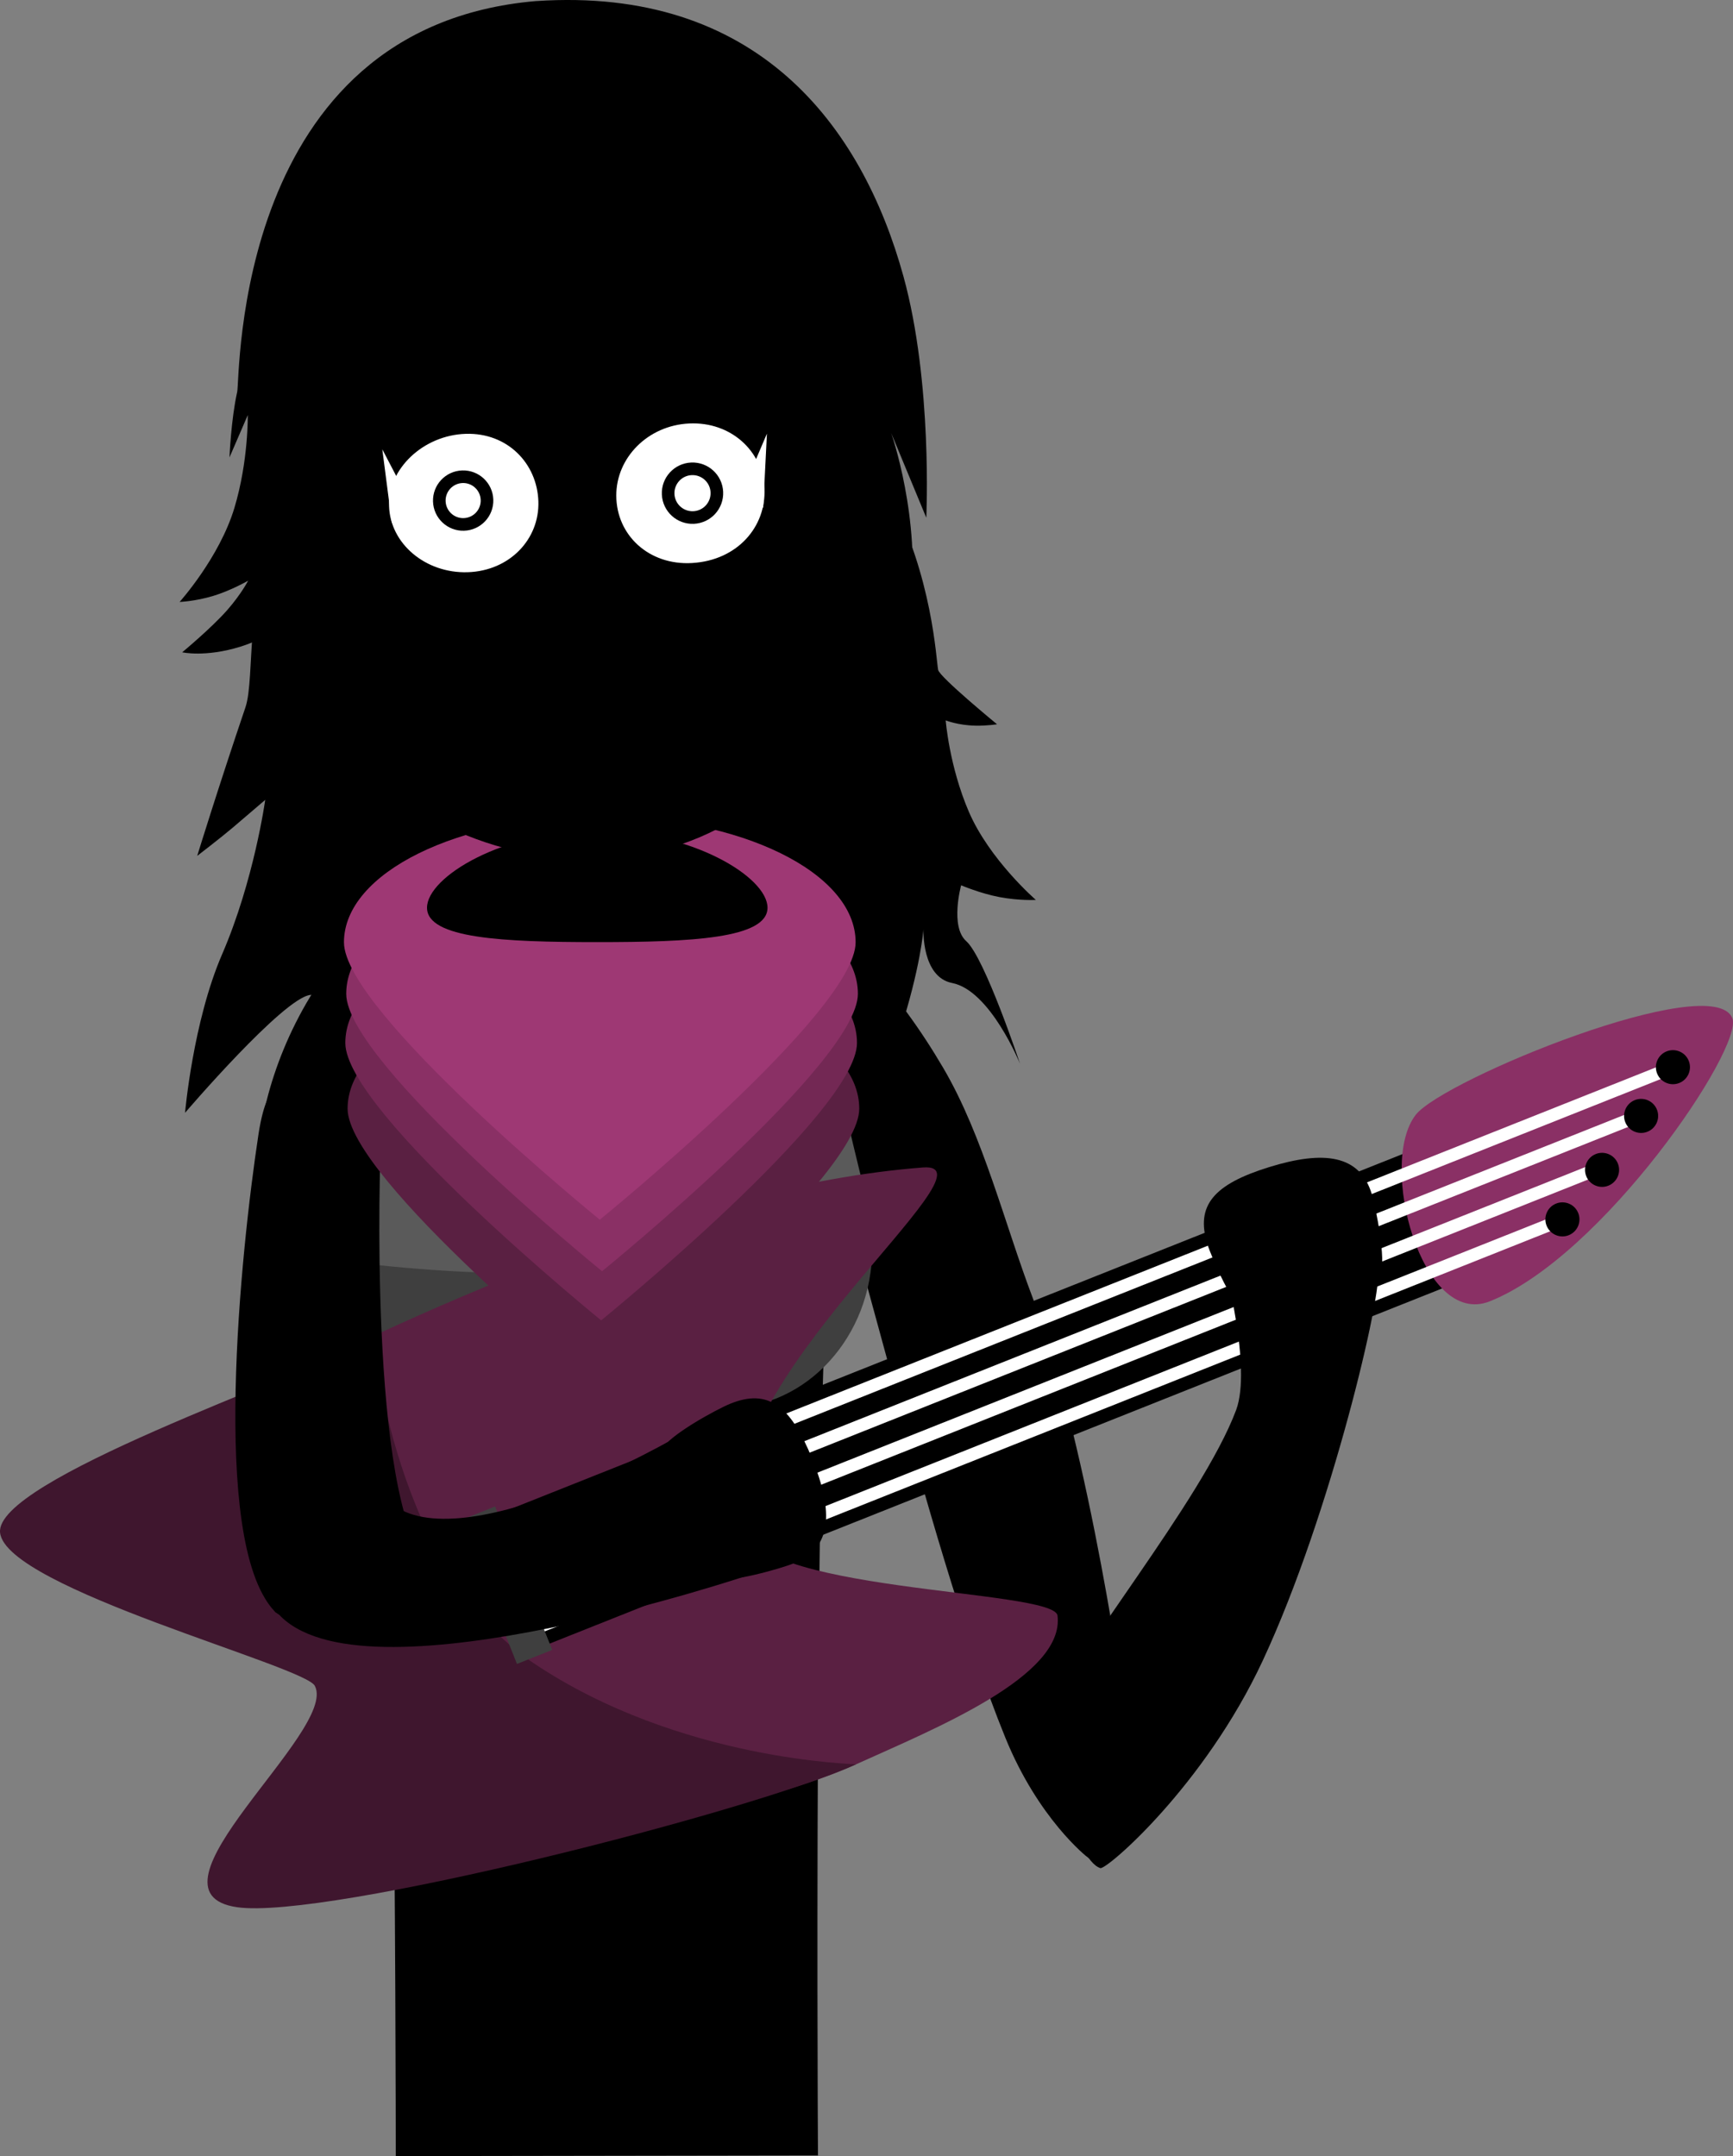 <svg version="1.1" xmlns="http://www.w3.org/2000/svg" xmlns:xlink="http://www.w3.org/1999/xlink" width="206.132" height="256.521" viewBox="0,0,206.132,256.521"><rect x="0" y="0" width="206.132" height="256.521" fill="#808080" stroke="none"/><g transform="translate(-168.442,-48.979)"><g data-paper-data="{&quot;isPaintingLayer&quot;:true}" fill-rule="nonzero" stroke-linejoin="miter" stroke-miterlimit="10" stroke-dasharray="" stroke-dashoffset="0" style="mix-blend-mode: normal"><path d="M287.032,135.151c0,0 -1.196,0.189 -2.526,0.166c-2.1,-0.036 -3.578,-0.63 -3.578,-0.63c0,0 0.421,5.433 2.741,10.842c2.457,5.729 7.981,10.516 7.981,10.516c0,0 -1.927,0.115 -4.31,-0.331c-2.285,-0.428 -4.576,-1.407 -4.576,-1.407c0,0 -1.348,4.907 0.609,6.647c2.197,1.953 6.399,14.596 6.399,14.596c0,0 -3.527,-8.731 -8.079,-9.618c-3.633,-0.708 -3.411,-6.384 -3.411,-6.384c0,0 -0.334,4.618 -2.877,12.39c-2.134,6.521 -6.124,10.002 -6.124,10.002l-0.247,-2.646c0,0 -9.902,10.89 -27.231,11.95c-18.381,1 -26.4,-9.658 -26.4,-9.658l0.074,3.705c0,0 -2.53,-1.662 -3.792,-2.74c-1.262,-1.077 -2.452,-3.223 -2.452,-3.223c0,0 -0.85,-12.307 -3.87,-11.979c-3.226,0.351 -14.909,14.024 -14.909,14.024c0,0 0.945,-10.856 4.408,-18.86c3.805,-8.796 5.127,-18.367 5.127,-18.367c0,0 -2.642,2.263 -3.897,3.33c-1.346,1.144 -4.193,3.332 -4.193,3.332c0,0 2.507,-8.144 5.741,-17.685c2.358,-6.958 -5.301,-42.904 42.211,-44.195c38.494,-0.384 39.715,37.502 40.178,39.754c0.177,0.858 7.006,6.47 7.006,6.47z" data-paper-data="{&quot;index&quot;:null}" fill="#000000" stroke="none" stroke-width="1.5" stroke-linecap="butt"/><path d="M200.237,186.38c-0.055,-8.153 8.187,-36.761 40.202,-36.921c13.721,-0.068 28.465,8.55 39.343,27.096c4.675,7.97 7.23,18.434 10.567,27.206c6.782,17.83 11.093,49.832 11.093,49.832l-2.997,15.596c0,0 -5.646,-4.375 -9.503,-13.864c-9.727,-23.935 -19.402,-68.844 -21.472,-68.883c-3.434,-0.065 -2.74,117.986 -2.74,117.986l-48.214,0.072c0,0 -0.026,-118.152 -3.191,-118.168c-3.111,-0.015 -12.931,23.677 -13.089,0.049z" fill="#000000" stroke="#000000" stroke-width="2" stroke-linecap="butt"/><g stroke="none" stroke-width="0" stroke-linecap="butt"><g fill="#5a5a5a"><g><path d="M209.664,197.161c0,-10.513 7.791,-19.036 17.401,-19.036c9.61,0 29.259,8.523 29.259,19.036c0,10.513 -19.648,19.036 -29.259,19.036c-9.61,0 -17.401,-8.523 -17.401,-19.036z"/><path d="M254.585,216.317c-9.61,0 -29.259,-8.523 -29.259,-19.036c0,-10.513 19.648,-19.036 29.259,-19.036c9.61,0 17.401,8.523 17.401,19.036c0,10.513 -7.791,19.036 -17.401,19.036z" data-paper-data="{&quot;index&quot;:null}"/></g><path d="M209.804,197.341c0,0 -0.371,-2.619 0.114,-4.913c1.132,-5.356 7.745,-26.799 7.745,-26.799h47.618c0,0 4.921,20.904 6.343,26.478c0.683,2.677 0.592,5.944 0.592,5.944z"/></g><g fill="#3f3f3f"><g><path d="M256.525,197.363c0,10.513 -19.648,19.036 -29.259,19.036c-9.063,0 -16.508,-7.58 -17.326,-17.261c0.68,-0.011 12.817,1.714 24.66,1.232c11.073,-0.451 21.925,-3.115 21.925,-3.007z"/><path d="M254.787,216.519c-8.863,0 -25.981,-4.426 -28.634,-13.8c6.879,0.547 13.519,-1.886 20.021,-3.331c6.71,-1.491 23.123,-7.021 24.99,-8.355c0.663,2.014 1.024,4.186 1.024,6.45c0,10.513 -7.791,19.036 -17.401,19.036z" data-paper-data="{&quot;index&quot;:null}"/></g><path d="M271.826,192.309c0.683,2.677 0.592,5.944 0.592,5.944l-20.644,-0.235c4.691,-1.245 17.738,-5.758 19.68,-7.195c0.141,0.571 0.267,1.071 0.373,1.487z"/></g></g><g stroke="none" stroke-width="0" stroke-linecap="butt"><path d="" fill="#3f3f3f"/><path d="" fill="#2a2a2a"/></g><g data-paper-data="{&quot;index&quot;:null}" stroke="none" stroke-width="0" stroke-linecap="butt"><path d="" fill="#3f3f3f"/><path d="" fill="#2a2a2a"/></g><g><g stroke="none" stroke-linecap="butt"><path d="M195.443,216.544c21.079,-11.062 54.934,-26.541 82.78,-28.665c9.663,-0.737 -25.806,26.158 -21.376,42.246c-0.095,8.369 36.994,7.854 37.383,11.073c0.869,7.2 -14.53,13.42 -23.991,17.703c-4.964,2.248 -12.05,4.258 -19.869,6.008c-0.366,0.082 -14.994,-6.744 -27.037,-17.249c-15.182,-13.244 -28.41,-30.843 -27.889,-31.116z" fill="#5a2042" stroke-width="NaN"/><path d="M168.45,231.323c-0.63,-6.222 34.984,-18.337 44.359,-23.139c0.064,-0.033 2.542,27.557 19.063,38.642c17.524,11.759 38.55,11.992 38.367,12.075c-12.486,5.653 -63.074,18.512 -73.591,16.99c-12.358,-1.789 11.956,-20.936 9.259,-26.301c-0.874,-2.334 -36.786,-11.643 -37.456,-18.268z" fill="#3f162e" stroke-width="NaN"/></g><path d="M226.165,229.714l135.439,-53.912l-15.017,23.838l-114.285,45.491z" fill="#000000" stroke="none" stroke-width="0" stroke-linecap="butt"/><path d="M336.84,181.61c3.269,-4.184 35.341,-17.301 37.653,-11.492c1.39,3.493 -15.348,28.312 -28.852,33.688c-8.088,3.219 -13.35,-16.374 -8.8,-22.196z" data-paper-data="{&quot;index&quot;:null}" fill="#8a3065" stroke="none" stroke-width="0" stroke-linecap="butt"/><path d="M367.3,176.026l-139.472,55.517" fill="none" stroke="#ffffff" stroke-width="1.5" stroke-linecap="round"/><path d="M228.359,235.486l135.17,-53.805" fill="none" stroke="#ffffff" stroke-width="1.5" stroke-linecap="round"/><path d="M229.857,239.251l129.075,-51.378" fill="none" stroke="#ffffff" stroke-width="1.5" stroke-linecap="round"/><path d="M354.335,194.063l-124.055,49.38" fill="none" stroke="#ffffff" stroke-width="1.5" stroke-linecap="round"/><path d="M223.14,229.879l4.191,-1.668l6.793,17.067l-4.191,1.668z" fill="#3f3f3f" stroke="none" stroke-width="0" stroke-linecap="butt"/><path d="M366.679,174.065c1.04,-0.414 2.218,0.093 2.632,1.133c0.414,1.04 -0.093,2.218 -1.133,2.632c-1.04,0.414 -2.218,-0.093 -2.632,-1.133c-0.414,-1.04 0.093,-2.218 1.133,-2.632z" fill="#000000" stroke="none" stroke-width="0.5" stroke-linecap="butt"/><path d="M362.895,179.864c1.04,-0.414 2.218,0.093 2.632,1.133c0.414,1.04 -0.093,2.218 -1.133,2.632c-1.04,0.414 -2.218,-0.093 -2.632,-1.133c-0.414,-1.04 0.093,-2.218 1.133,-2.632z" fill="#000000" stroke="none" stroke-width="0.5" stroke-linecap="butt"/><path d="M358.25,186.281c1.04,-0.414 2.218,0.093 2.632,1.133c0.414,1.04 -0.093,2.218 -1.133,2.632c-1.04,0.414 -2.218,-0.093 -2.632,-1.133c-0.414,-1.04 0.093,-2.218 1.133,-2.632z" fill="#000000" stroke="none" stroke-width="0.5" stroke-linecap="butt"/><path d="M353.535,192.173c1.04,-0.414 2.218,0.093 2.632,1.133c0.414,1.04 -0.093,2.218 -1.133,2.632c-1.04,0.414 -2.218,-0.093 -2.632,-1.133c-0.414,-1.04 0.093,-2.218 1.133,-2.632z" fill="#000000" stroke="none" stroke-width="0.5" stroke-linecap="butt"/></g><path d="M201.781,239.951c-7.22,-7.952 -3.74,-41.801 -1.61,-55.836c0.625,-4.116 1.499,-4.699 1.499,-4.699l11.041,6.076c0,0 -1.618,42.112 5.837,50.136c0.177,0.191 -14.601,6.708 -16.766,4.323z" fill="#000000" stroke="#000000" stroke-width="2" stroke-linecap="butt"/><g stroke="none" stroke-width="0" stroke-linecap="butt"><g><path d="M209.786,180.887c0,-8.274 13.624,-14.981 30.43,-14.981c16.806,0 30.43,6.707 30.43,14.981c0,8.274 -30.43,33.004 -30.43,33.004c0,0 -30.43,-24.731 -30.43,-33.004z" fill="#5a2042"/><path d="M209.516,173.065c0,-8.274 13.624,-14.981 30.43,-14.981c16.806,0 30.43,6.707 30.43,14.981c0,8.274 -30.43,33.004 -30.43,33.004c0,0 -30.43,-24.731 -30.43,-33.004z" fill="#732854"/><path d="M209.624,167.218c0,-8.274 13.624,-14.981 30.43,-14.981c16.806,0 30.43,6.707 30.43,14.981c0,8.274 -30.43,33.004 -30.43,33.004c0,0 -30.43,-24.731 -30.43,-33.004z" fill="#8a3065"/><path d="M209.354,161.089c0,-8.274 13.624,-14.981 30.43,-14.981c16.806,0 30.43,6.707 30.43,14.981c0,8.274 -30.43,33.004 -30.43,33.004c0,0 -30.43,-24.731 -30.43,-33.004z" fill="#9e3874"/></g><path d="M259.733,156.975c0,3.663 -9.066,4.093 -20.25,4.093c-11.184,0 -20.25,-0.429 -20.25,-4.093c0,-3.663 9.066,-9.174 20.25,-9.174c11.184,0 20.25,5.51 20.25,9.174z" fill="#000000"/></g><path d="M232.215,49.107c26.197,-1.754 38.715,14.695 43.69,32.76c3.484,12.653 2.715,28.707 2.715,28.707l-4.169,-10.06c0,0 3.567,10.194 2.269,20.612c-1.121,9.543 -6.491,17.545 -6.491,17.545l-1.263,-2.291c0,0 -0.92,2.243 -2.003,3.429c-1.084,1.186 -3.3,3.069 -3.3,3.069l-0.264,-3.696c0,0 -6.542,11.333 -23.82,11.989c-16.301,0.501 -26.538,-9.455 -26.538,-9.455l0.007,2.657c0,0 -4.043,-3.109 -6.625,-9.411c-3.077,-7.511 -3.804,-12.08 -3.804,-12.08c0,0 -2.249,2.006 -5.582,3.036c-4.177,1.292 -6.923,0.667 -6.923,0.667c0,0 3.478,-2.882 5.357,-5.024c1.673,-1.908 2.487,-3.496 2.487,-3.496c0,0 -2.055,1.181 -4.153,1.812c-2.189,0.659 -4.001,0.717 -4.001,0.717c0,0 4.736,-5.262 6.519,-11.189c1.683,-5.595 1.589,-11.043 1.589,-11.043l-2.175,5.035c0,0 0.185,-4.513 0.919,-7.802c0.366,-1.639 -0.471,-43.417 35.561,-46.491z" fill="#000000" stroke="none" stroke-width="1.5" stroke-linecap="butt"/><path d="M214.019,109.218c-0.156,-4.89 4.419,-9.151 9.79,-9.322c5.371,-0.171 9.214,3.825 9.37,8.715c0.156,4.89 -3.711,8.976 -9.082,9.147c-5.371,0.171 -9.922,-3.651 -10.078,-8.541z" fill="#ffffff" stroke="#000000" stroke-width="1.4" stroke-linecap="butt"/><path d="M241.046,107.965c-0.023,-4.892 4.037,-9.055 9.349,-9.302c5.312,-0.247 9.448,3.532 9.675,8.419c0.227,4.887 -3.461,9.241 -9.265,9.582c-5.521,0.324 -9.735,-3.589 -9.759,-8.699z" fill="#ffffff" stroke="#000000" stroke-width="1.4" stroke-linecap="butt"/><path d="M220.696,108.626c-0.05,-1.567 1.18,-2.877 2.746,-2.927c1.567,-0.05 2.877,1.18 2.927,2.746c0.05,1.567 -1.18,2.877 -2.746,2.927c-1.567,0.05 -2.877,-1.18 -2.927,-2.746z" fill="none" stroke="#000000" stroke-width="1.5" stroke-linecap="butt"/><path d="M247.916,107.789c-0.074,-1.6 1.162,-2.957 2.762,-3.031c1.6,-0.074 2.957,1.162 3.031,2.762c0.074,1.6 -1.162,2.957 -2.762,3.031c-1.6,0.074 -2.957,-1.162 -3.031,-2.762z" fill="none" stroke="#000000" stroke-width="1.5" stroke-linecap="butt"/><g fill="#000000" stroke="#000000" stroke-linecap="butt"><path d="M262.927,234.954c-1.554,0.63 -7.788,2.427 -9.46,1.839c-3.129,-1.1 -5.212,-1.699 -6.897,-5.855c-1.644,-4.055 -0.811,-6.51 0.564,-9.466c0.788,-1.693 6.551,-4.828 8.175,-5.487c4.46,-1.808 7.151,0.169 9.737,6.547c2.586,6.377 2.34,10.614 -2.12,12.422z" stroke-width="0"/><path d="M257.173,235.435c0,0 -44.644,15.004 -54.648,5.131c-1.835,-1.811 9.392,-14.28 11.442,-12.302c8.652,8.345 35.776,-7.631 35.776,-7.631z" stroke-width="2"/></g><path d="M215.045,111.169l-1.129,-8.73l3.283,6.288l1.259,2.38z" fill="#ffffff" stroke="#000000" stroke-width="0" stroke-linecap="butt"/><path d="M255.815,109.571l1.068,-2.472l2.781,-6.526l-0.442,8.791z" data-paper-data="{&quot;index&quot;:null}" fill="#ffffff" stroke="#000000" stroke-width="0" stroke-linecap="butt"/><g fill="#000000" stroke="#000000" stroke-width="0" stroke-linecap="butt"><path d="M299.317,271.237c-3.056,-1.003 -6.138,-13.601 -4.969,-19.555c0.938,-4.78 17.063,-24.07 21.124,-34.941c1.903,-5.093 -1.445,-17.415 -1.445,-17.415c0,0 17.548,-1.508 18.296,0.818c0.679,2.11 -5.487,28.82 -13.686,46.412c-6.949,14.91 -18.588,24.923 -19.32,24.682z"/><path d="M331.596,190.998c0.497,1.601 1.761,7.965 1.034,9.582c-1.36,3.025 -2.133,5.049 -6.417,6.378c-4.179,1.296 -6.555,0.259 -9.385,-1.362c-1.621,-0.928 -4.258,-6.935 -4.777,-8.609c-1.425,-4.597 0.772,-7.112 7.345,-9.15c6.573,-2.038 10.774,-1.436 12.199,3.161z"/></g></g></g></svg>